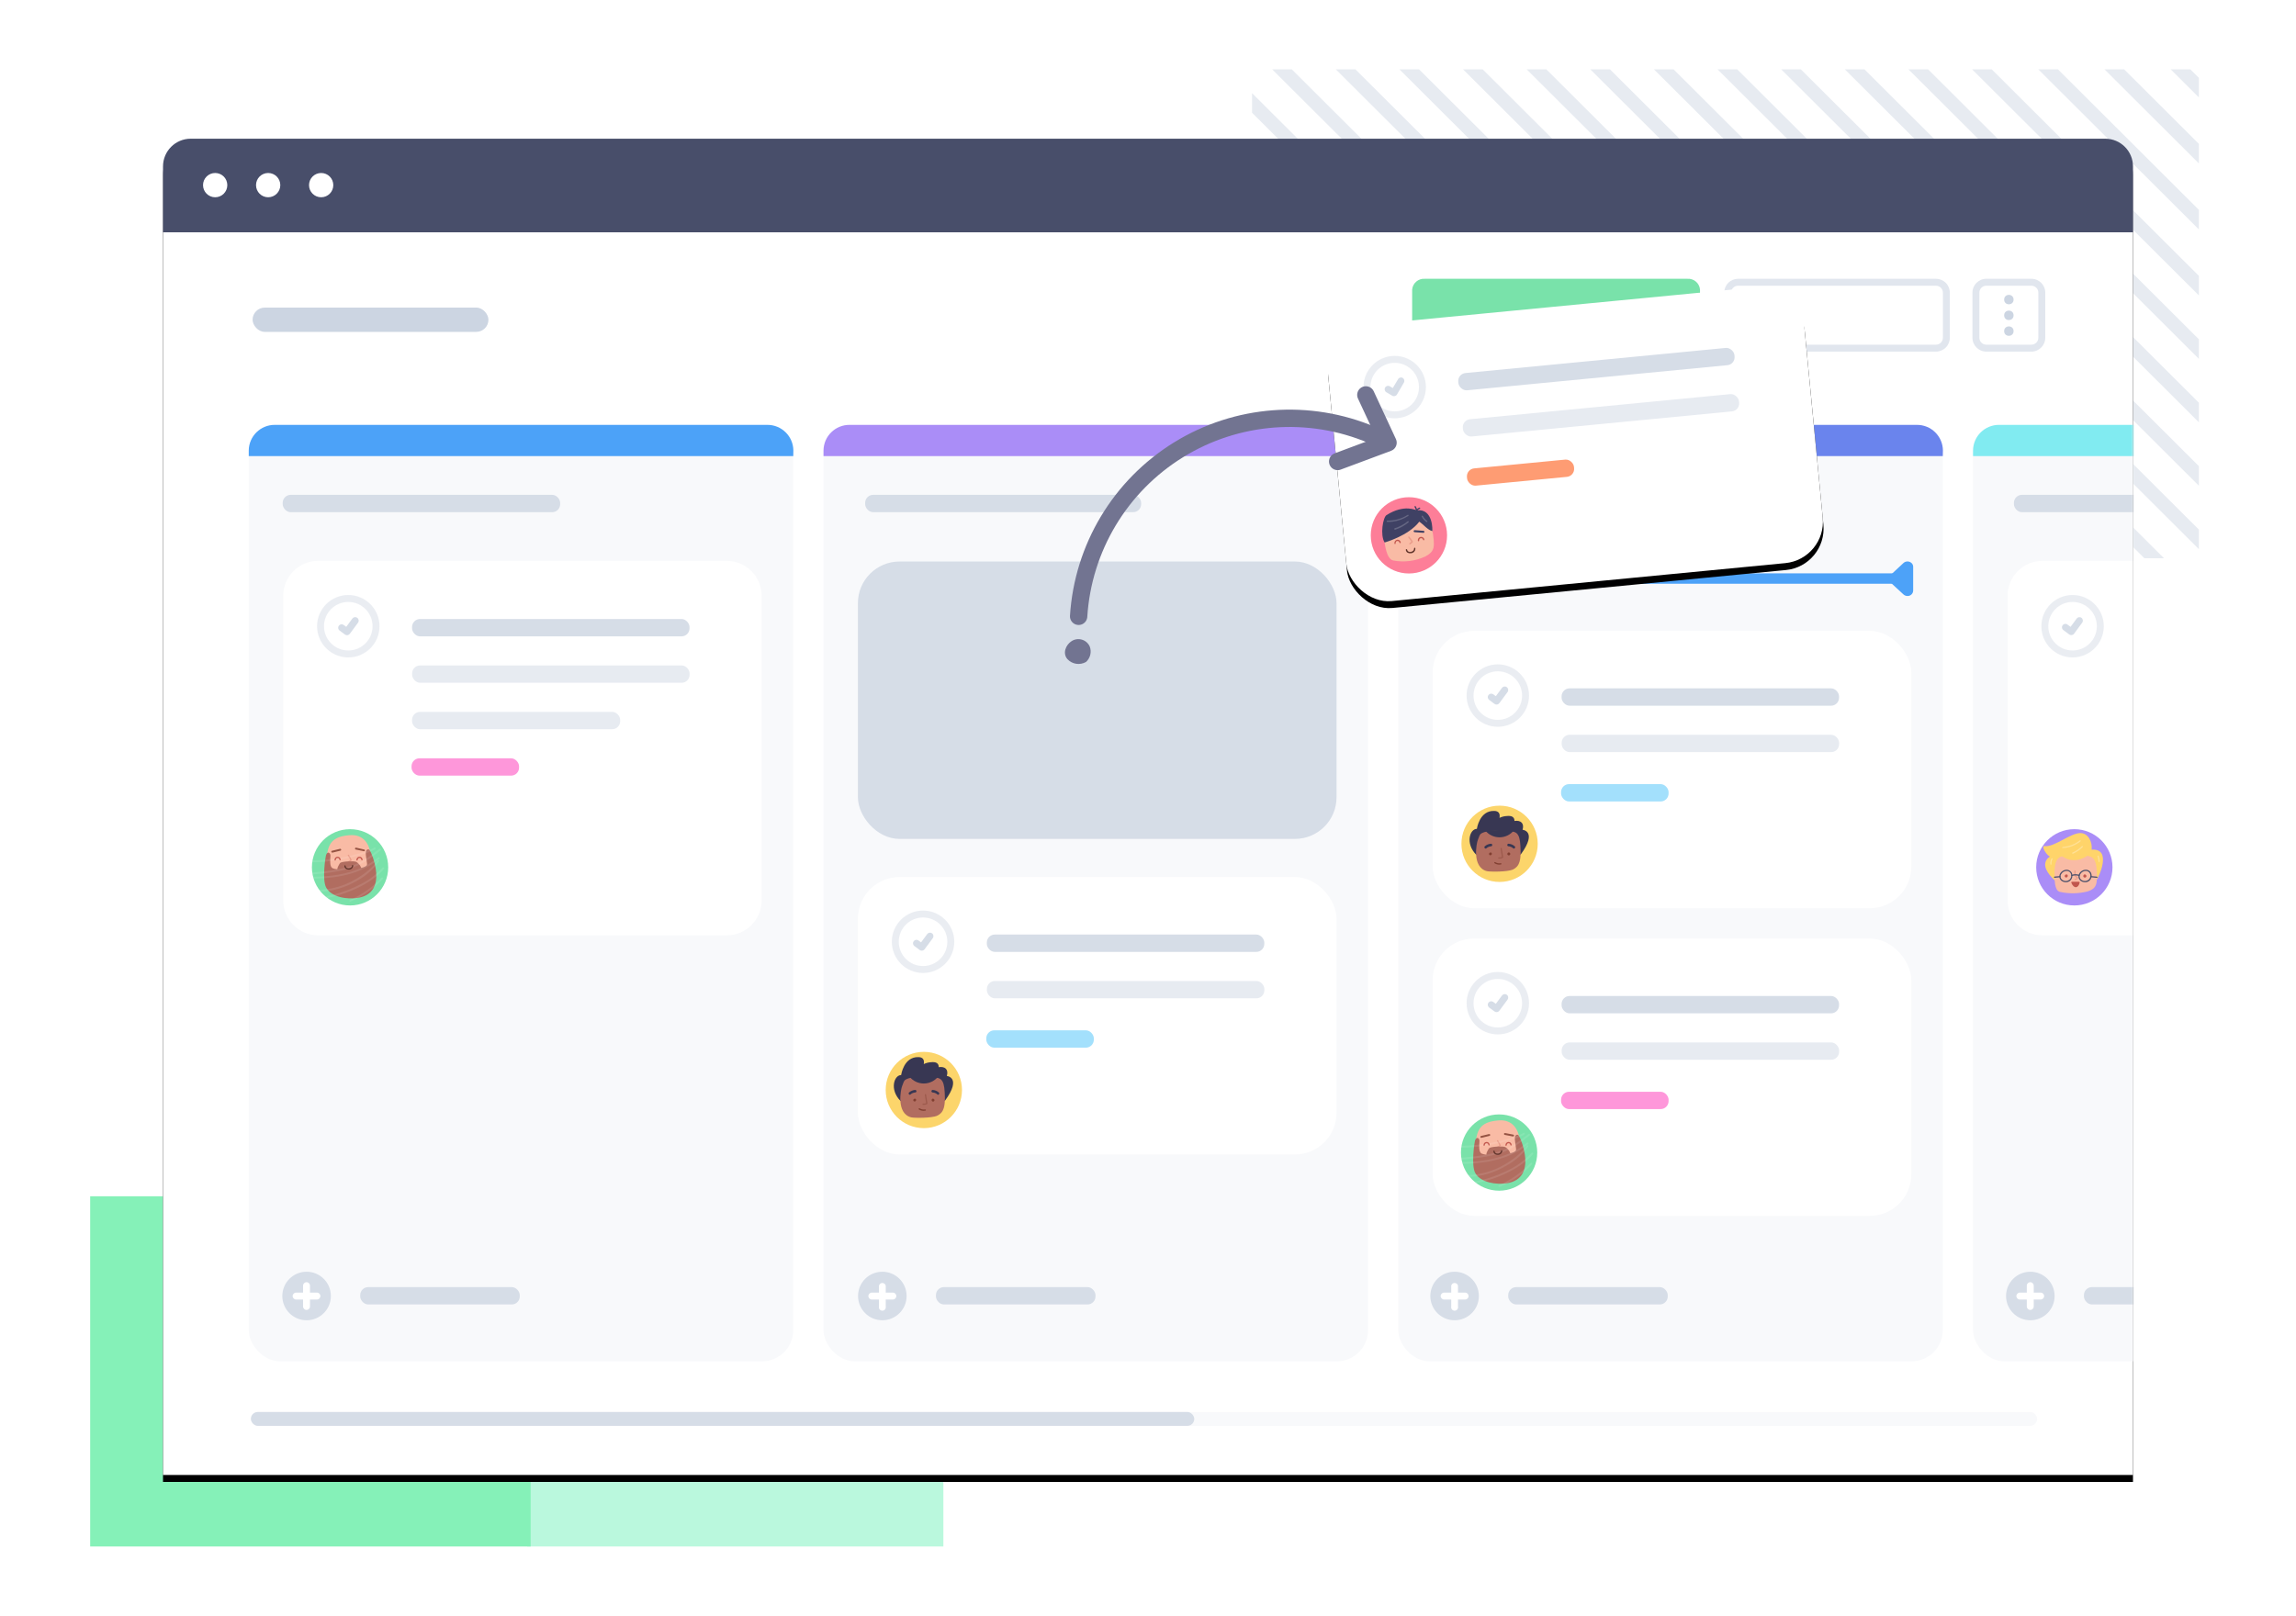 <?xml version="1.0" encoding="UTF-8"?>
<svg width="662px" height="466px" viewBox="0 0 662 466" version="1.1" xmlns="http://www.w3.org/2000/svg" xmlns:xlink="http://www.w3.org/1999/xlink">
    <!-- Generator: Sketch 52.6 (67491) - http://www.bohemiancoding.com/sketch -->
    <title>tpo-03-boards</title>
    <desc>Created with Sketch.</desc>
    <defs>
        <path d="M568,385.38 L0,385.38 L0,8.37 C-5.41083001e-16,3.952 3.582,0.37 8,0.37 L560,0.37 C564.418,0.37 568,3.952 568,8.37 L568,385.38 Z" id="path-1"></path>
        <filter x="-2.3%" y="-2.9%" width="104.6%" height="106.8%" filterUnits="objectBoundingBox" id="filter-2">
            <feOffset dx="0" dy="2" in="SourceAlpha" result="shadowOffsetOuter1"></feOffset>
            <feGaussianBlur stdDeviation="4" in="shadowOffsetOuter1" result="shadowBlurOuter1"></feGaussianBlur>
            <feColorMatrix values="0 0 0 0 0.114   0 0 0 0 0.11   0 0 0 0 0.224  0 0 0 0.1 0" type="matrix" in="shadowBlurOuter1"></feColorMatrix>
        </filter>
        <path d="M50,385.38 L1.13686838e-12,385.38 L1.13703838e-12,8.37 C1.13703838e-12,3.952 3.582,0.37 8,0.37 L42,0.37 C46.418,0.37 50,3.952 50,8.37 L50,385.38 Z" id="path-3"></path>
        <rect id="path-5" x="4.174" y="7.057" width="138" height="80" rx="12"></rect>
        <filter x="-9.4%" y="-13.8%" width="118.8%" height="132.5%" filterUnits="objectBoundingBox" id="filter-6">
            <feOffset dx="0" dy="2" in="SourceAlpha" result="shadowOffsetOuter1"></feOffset>
            <feGaussianBlur stdDeviation="4" in="shadowOffsetOuter1" result="shadowBlurOuter1"></feGaussianBlur>
            <feColorMatrix values="0 0 0 0 0.114   0 0 0 0 0.11   0 0 0 0 0.224  0 0 0 0.1 0" type="matrix" in="shadowBlurOuter1"></feColorMatrix>
        </filter>
    </defs>
    <g id="Page-1" stroke="none" stroke-width="1" fill="none" fill-rule="evenodd">
        <g id="GUIs-adaptaion" transform="translate(-714, -8101)">
            <g id="section-copy-8" transform="translate(0, 7860)">
                <g id="GUI" transform="translate(714, 241)">
                    <g id="GUI-details" transform="translate(26, 20)" fill-rule="nonzero">
                        <polygon id="Rectangle" fill="#BAF8DD" points="126 325 246 325 246 426 126 426"></polygon>
                        <polygon id="Rectangle" fill="#85F1B8" points="1.10586921e-15 325 127 325 127 426 0 426"></polygon>
                        <path d="M336.617,141 L335,139.387 L335,133.738 L342.282,141 L336.617,141 Z M354.617,141 L335,121.439 L335,115.79 L360.282,141 L354.617,141 Z M372.617,141 L335,103.49 L335,97.841 L378.282,141 L372.617,141 Z M390.617,141 L335,85.542 L335,79.893 L396.282,141 L390.617,141 Z M408.818,141 L335,67.393 L335,61.744 L414.483,141 L408.818,141 Z M427.164,141 L335,49.099 L335,43.451 L432.829,141 L427.164,141 Z M445.511,141 L335,30.805 L335,25.157 L451.176,141 L445.511,141 Z M463.857,141 L335,12.512 L335,6.863 L469.522,141 L463.857,141 Z M482.204,141 L340.799,2.84217094e-14 L346.464,2.84217094e-14 L487.868,141 L482.204,141 Z M500.55,141 L359.145,8.52651283e-14 L364.81,2.84217094e-14 L506.215,141 L500.55,141 Z M518.896,141 L377.492,2.84217094e-14 L383.157,2.84217094e-14 L524.561,141 L518.896,141 Z M537.243,141 L395.838,2.84217094e-14 L401.503,2.84217094e-14 L542.908,141 L537.243,141 Z M555.589,141 L414.184,2.84217094e-14 L419.849,2.84217094e-14 L561.254,141 L555.589,141 Z M573.935,141 L432.531,2.84217094e-14 L438.196,2.84217094e-14 L579.6,141 L573.935,141 Z M592.282,141 L450.877,2.84217094e-14 L456.542,2.84217094e-14 L597.947,141 L592.282,141 Z M608,138.379 L469.223,2.84217094e-14 L474.888,2.84217094e-14 L608,132.731 L608,138.379 Z M608,120.086 L487.57,0 L493.235,2.84217094e-14 L608,114.437 L608,120.086 Z M608,101.792 L505.916,4.26325641e-14 L511.581,2.84217094e-14 L608,96.143 L608,101.792 Z M608,83.498 L524.263,0 L529.928,2.84217094e-14 L608,77.849 L608,83.498 Z M608,65.204 L542.609,2.84217094e-14 L548.274,2.84217094e-14 L608,59.555 L608,65.204 Z M608,46.17 L561.697,3.55271368e-14 L567.362,2.84217094e-14 L608,40.521 L608,46.17 Z M608,27.136 L580.786,5.32907052e-14 L586.451,2.84217094e-14 L608,21.488 L608,27.136 Z M608,8.103 L599.874,4.08562073e-14 L605.539,2.84217094e-14 L608,2.454 L608,8.103 Z" id="Combined-Shape" fill="#E7EBF1"></path>
                    </g>
                    <g id="top-03-boards" transform="translate(47, 40)">
                        <g id="Guide" transform="translate(102, 407)" fill="#FFFFFF">
                            <g id="Layer_1-2">
                                <path d="M1.83,3.92 C2.658,3.92 3.33,3.248 3.33,2.42 C3.33,1.592 2.658,0.92 1.83,0.92 C1.002,0.92 0.33,1.592 0.33,2.42 C0.33,3.248 1.002,3.92 1.83,3.92 Z" id="Path"></path>
                            </g>
                        </g>
                        <g id="Board-view">
                            <g id="background-2">
                                <g id="Path">
                                    <use fill="black" fill-opacity="1" filter="url(#filter-2)" xlink:href="#path-1"></use>
                                    <use fill="#FFFFFF" fill-rule="evenodd" xlink:href="#path-1"></use>
                                </g>
                            </g>
                            <g id="scroll" transform="translate(25, 367)">
                                <rect id="Rectangle" fill="#F8F9FB" x="0.36" y="0.21" width="515" height="4" rx="2"></rect>
                                <rect id="Rectangle" fill="#D6DDE7" x="0.34" y="0.21" width="272" height="4" rx="2"></rect>
                            </g>
                            <path d="M8,0 L560,0 C564.418,2.705415e-16 568,3.582 568,8 L568,27 L0,27 L0,8 C-5.41083001e-16,3.582 3.582,8.11624501e-16 8,0 Z" id="Path" fill="#484E6A"></path>
                            <circle id="Oval" fill="#FFFFFF" cx="15.04" cy="13.39" r="3.5"></circle>
                            <circle id="Oval" fill="#FFFFFF" cx="30.32" cy="13.39" r="3.5"></circle>
                            <circle id="Oval" fill="#FFFFFF" cx="45.6" cy="13.39" r="3.5"></circle>
                            <rect id="Rectangle" fill="#F8F9FB" x="24.72" y="82.6" width="157" height="270" rx="9"></rect>
                            <path d="M181.72,91.53 L24.72,91.53 L24.72,89.9 C24.775,85.798 28.128,82.508 32.23,82.53 L174.23,82.53 C178.336,82.502 181.695,85.794 181.75,89.9 L181.72,91.53 Z" id="Path" fill="#4CA2F8"></path>
                            <rect id="Rectangle" fill="#D6DDE7" x="56.86" y="331.2" width="46" height="5" rx="2.3"></rect>
                            <rect id="Rectangle" fill="#D6DDE7" x="34.51" y="102.71" width="80" height="5" rx="2.3"></rect>
                            <g id="card1" transform="translate(34, 121)">
                                <path d="M128.6,108.75 L10.67,108.75 C5.144,108.712 0.681,104.226 0.67,98.7 L0.67,10.8 C0.681,5.274 5.144,0.788 10.67,0.75 L128.6,0.75 C134.126,0.788 138.589,5.274 138.6,10.8 L138.6,98.7 C138.589,104.226 134.126,108.712 128.6,108.75 Z" id="Path" fill="#FFFFFF"></path>
                                <rect id="Rectangle" fill="#D6DDE7" x="37.81" y="17.52" width="80" height="5" rx="2.3"></rect>
                                <rect id="Rectangle" fill="#E7EBF1" x="37.83" y="30.91" width="80" height="5" rx="2.3"></rect>
                                <rect id="Rectangle" fill="#E7EBF1" x="37.81" y="44.3" width="60" height="5" rx="2.3"></rect>
                                <rect id="Rectangle" fill="#FE97DA" x="37.66" y="57.69" width="31" height="5" rx="2.3"></rect>
                                <path d="M22,17.17 C21.787,17.012 21.519,16.945 21.256,16.985 C20.994,17.024 20.758,17.166 20.6,17.38 L18.83,19.78 L18.04,19.2 C17.595,18.915 17.006,19.025 16.694,19.451 C16.381,19.877 16.454,20.472 16.86,20.81 L18.46,22 C18.673,22.158 18.941,22.225 19.204,22.185 C19.466,22.146 19.702,22.004 19.86,21.79 L22.23,18.58 C22.552,18.137 22.459,17.518 22.02,17.19" id="Path" fill="#D6DDE7"></path>
                                <circle id="Oval" stroke="#D6DDE7" stroke-width="2" opacity="0.5" cx="19.42" cy="19.6" r="8"></circle>
                                <circle id="Oval" fill="#79E2AA" cx="19.93" cy="89.13" r="11"></circle>
                                <g id="head" transform="translate(5, 79)">
                                    <path d="M14.8,0.86 C10.07,1.24 8.41,3.01 8.18,7.86 C7.95,12.47 9.73,12.96 14.72,12.78 C18.56,12.65 21.04,12.29 20.99,8.12 C20.94,3.29 18.74,0.54 14.8,0.86 Z" id="Path" fill="#F9BBA5"></path>
                                    <path d="M14.58,8.71 C14.487,8.724 14.398,8.664 14.377,8.572 C14.356,8.48 14.41,8.388 14.5,8.36 C14.679,8.258 14.847,8.138 15,8 C14.808,7.59 14.584,7.195 14.33,6.82 C14.273,6.768 14.252,6.687 14.278,6.614 C14.305,6.542 14.372,6.492 14.449,6.489 C14.527,6.486 14.598,6.53 14.63,6.6 C14.921,7.038 15.175,7.5 15.39,7.98 C15.419,8.054 15.399,8.137 15.34,8.19 C15.123,8.385 14.881,8.55 14.62,8.68 L14.58,8.71 Z" id="Path" fill="#D26E63" opacity="0.4"></path>
                                    <path d="M8.06,16 C9.6,18.77 14.06,19.45 17.22,18.94 C26.22,17.48 21.1,5.8 20.6,5.19 C20.3,4.82 19.69,4.84 19.5,5.66 C19.31,6.48 19.93,9.07 19.82,9.38 C19.54,10.21 17.19,10.5 16.32,10.6 C13.54,10.91 10.32,10.85 9.7,10.26 C9.08,9.67 9.19,8.2 9.28,6.75 C9.28,6.03 8.42,5.28 7.99,6.66 C7.82,7.21 6.83,13.82 8.06,16 Z" id="Path" fill="#B16D60"></path>
                                    <path d="M12.07,8.87 C12.56,8.41 16.07,8.24 16.7,8.56 C17.61,9.086 18.207,10.023 18.3,11.07 C18.24,11.27 12.3,12.07 11.36,11.07 C10.92,10.61 11.94,9 12.07,8.87 Z" id="Path" fill="#B16D60"></path>
                                    <g id="Group" transform="translate(0, 4)" fill="#FFFFFF" opacity="0.1">
                                        <path d="M6.52,15.28 C6.387,15.277 6.274,15.181 6.25,15.05 C6.239,14.978 6.257,14.905 6.3,14.847 C6.343,14.788 6.408,14.75 6.48,14.74 C10.413,14.142 14.225,12.916 17.77,11.11 C20.239,9.922 22.454,8.264 24.29,6.23 C24.401,6.13 24.569,6.13 24.68,6.23 C24.779,6.337 24.779,6.503 24.68,6.61 C22.05,9.87 15.25,13.98 6.52,15.32 L6.52,15.28 Z" id="Path"></path>
                                        <path d="M5.62,13.2 L5.53,13.2 C5.379,13.195 5.26,13.071 5.26,12.92 C5.26,12.848 5.288,12.78 5.339,12.729 C5.39,12.678 5.458,12.65 5.53,12.65 L5.62,12.65 C9.516,12.572 13.325,11.479 16.67,9.48 C18.92,8.18 21.67,6.03 22.82,4.15 C22.855,4.087 22.915,4.041 22.985,4.024 C23.056,4.007 23.13,4.02 23.19,4.06 C23.317,4.138 23.357,4.303 23.28,4.43 C21.621,6.747 19.452,8.653 16.94,10 C13.508,12.03 9.607,13.133 5.62,13.2 Z" id="Path"></path>
                                        <path d="M3.74,9.39 L2.07,9.39 C1.938,9.365 1.843,9.249 1.843,9.115 C1.843,8.981 1.938,8.865 2.07,8.84 C11.44,9.08 18.07,7.32 22.98,3.31 C23.085,3.206 23.255,3.206 23.36,3.31 C23.465,3.419 23.465,3.591 23.36,3.7 C18.63,7.57 12.38,9.39 3.74,9.39 Z" id="Path"></path>
                                        <path d="M0.47,8.43 C0.325,8.43 0.205,8.315 0.2,8.17 C0.195,8.099 0.218,8.03 0.265,7.977 C0.312,7.924 0.379,7.893 0.45,7.89 C15.35,6.98 17.58,5.27 22.95,1.14 L23.41,0.78 C23.467,0.736 23.539,0.716 23.61,0.726 C23.682,0.735 23.746,0.773 23.79,0.83 C23.843,0.879 23.873,0.948 23.873,1.02 C23.873,1.092 23.843,1.161 23.79,1.21 L23.33,1.57 C17.86,5.77 15.6,7.51 0.54,8.43 L0.47,8.43 Z" id="Path"></path>
                                        <path d="M3.56,4.69 C2.89,4.69 2.21,4.69 1.56,4.64 C1.411,4.64 1.29,4.519 1.29,4.37 C1.29,4.221 1.411,4.1 1.56,4.1 C10.4,4.54 20.01,1.78 21.87,0.45 C21.949,0.393 22.052,0.382 22.141,0.421 C22.229,0.461 22.29,0.545 22.301,0.641 C22.311,0.738 22.269,0.833 22.19,0.89 C20.5,2.09 12.22,4.69 3.56,4.69 Z" id="Path"></path>
                                        <path d="M15,16.06 C14.892,16.061 14.795,15.993 14.76,15.89 C14.73,15.825 14.728,15.751 14.755,15.685 C14.781,15.619 14.834,15.566 14.9,15.54 C18.332,14.034 21.426,11.854 24,9.13 C24.107,9.031 24.273,9.031 24.38,9.13 C24.433,9.181 24.463,9.251 24.463,9.325 C24.463,9.399 24.433,9.469 24.38,9.52 C21.757,12.281 18.604,14.485 15.11,16 C15.081,16.031 15.042,16.052 15,16.06 Z" id="Path"></path>
                                    </g>
                                    <path d="M20.6,5.23 C20.3,4.86 19.69,4.88 19.5,5.7 C19.31,6.52 19.93,9.11 19.82,9.42 C19.71,9.73 18.95,10.15 18.17,10.33 C17.898,9.588 17.379,8.963 16.7,8.56 C16.07,8.24 12.56,8.41 12.07,8.87 C11.649,9.418 11.368,10.059 11.25,10.74 C10.704,10.732 10.169,10.58 9.7,10.3 C9.05,9.7 9.19,8.24 9.28,6.79 C9.28,6.07 8.42,5.32 7.99,6.7 C7.82,7.21 6.83,13.82 8.06,16.04 C9.6,18.81 14.06,19.49 17.22,18.98 C26.2,17.52 21.1,5.84 20.6,5.23 Z" id="Path"></path>
                                    <path d="M14.5,10.79 C14.207,10.796 13.92,10.708 13.68,10.54 C13.426,10.345 13.281,10.04 13.29,9.72 C13.29,9.621 13.371,9.54 13.47,9.54 C13.569,9.54 13.65,9.621 13.65,9.72 C13.639,9.927 13.733,10.126 13.9,10.25 C14.076,10.373 14.286,10.436 14.5,10.43 C15,10.43 15.5,10.16 15.5,9.63 C15.5,9.531 15.581,9.45 15.68,9.45 C15.779,9.45 15.86,9.531 15.86,9.63 C15.837,9.966 15.68,10.278 15.424,10.496 C15.168,10.714 14.835,10.82 14.5,10.79 Z" id="Path" fill="#60342B"></path>
                                    <path d="M10.61,8.19 C10.563,8.188 10.519,8.166 10.489,8.13 C10.458,8.094 10.444,8.047 10.45,8 C10.445,7.76 10.536,7.527 10.703,7.354 C10.87,7.181 11.1,7.083 11.34,7.08 C11.813,7.079 12.203,7.448 12.23,7.92 C12.231,8.018 12.157,8.1 12.06,8.11 C12.013,8.116 11.966,8.102 11.93,8.071 C11.894,8.041 11.872,7.997 11.87,7.95 C11.859,7.665 11.625,7.44 11.34,7.44 C11.1,7.44 10.84,7.6 10.81,8.03 C10.805,8.078 10.781,8.122 10.743,8.152 C10.706,8.182 10.658,8.196 10.61,8.19 Z" id="Path" fill="#C1564D"></path>
                                    <path d="M16.93,8.19 C16.833,8.18 16.759,8.098 16.76,8 C16.757,7.759 16.851,7.526 17.019,7.354 C17.188,7.181 17.419,7.083 17.66,7.08 C18.133,7.079 18.523,7.448 18.55,7.92 C18.551,8.018 18.477,8.1 18.38,8.11 C18.332,8.116 18.284,8.102 18.247,8.072 C18.209,8.042 18.185,7.998 18.18,7.95 C18.175,7.667 17.943,7.44 17.66,7.44 C17.42,7.44 17.16,7.6 17.12,8.03 C17.118,8.077 17.096,8.121 17.06,8.151 C17.024,8.182 16.977,8.196 16.93,8.19 Z" id="Path" fill="#C1564D"></path>
                                    <path d="M9.8,5.89 C9.674,5.894 9.563,5.811 9.53,5.69 C9.498,5.544 9.586,5.399 9.73,5.36 L12.03,4.8 C12.176,4.768 12.321,4.856 12.36,5 C12.378,5.07 12.367,5.145 12.329,5.207 C12.292,5.269 12.231,5.313 12.16,5.33 L9.86,5.89 L9.8,5.89 Z" id="Path" fill="#955343"></path>
                                    <path d="M19,5.49 L18.94,5.49 L16.57,5 C16.427,4.965 16.335,4.825 16.36,4.68 C16.372,4.608 16.413,4.544 16.473,4.502 C16.534,4.461 16.608,4.445 16.68,4.46 L19,5 C19.07,5.012 19.131,5.052 19.171,5.11 C19.21,5.169 19.225,5.241 19.21,5.31 C19.178,5.404 19.098,5.473 19,5.49 Z" id="Path" fill="#955343"></path>
                                </g>
                            </g>
                            <g id="add-icon" transform="translate(34, 326)">
                                <circle id="Oval" fill="#D6DDE7" cx="7.4" cy="7.76" r="7"></circle>
                                <path d="M8.38,6.78 L10.38,6.78 C10.932,6.78 11.38,7.228 11.38,7.78 C11.38,8.332 10.932,8.78 10.38,8.78 L8.38,8.78 L8.38,10.78 C8.38,11.332 7.932,11.78 7.38,11.78 C6.828,11.78 6.38,11.332 6.38,10.78 L6.38,8.78 L4.38,8.78 C3.828,8.78 3.38,8.332 3.38,7.78 C3.38,7.228 3.828,6.78 4.38,6.78 L6.38,6.78 L6.38,4.78 C6.38,4.228 6.828,3.78 7.38,3.78 C7.932,3.78 8.38,4.228 8.38,4.78 L8.38,6.78 Z" id="Path" fill="#FFFFFF"></path>
                            </g>
                            <rect id="Rectangle" fill="#F8F9FB" x="190.44" y="82.6" width="157" height="270" rx="9"></rect>
                            <path d="M347.44,91.53 L190.44,91.53 L190.44,89.9 C190.495,85.778 193.878,82.48 198,82.53 L340,82.53 C344.106,82.502 347.465,85.794 347.52,89.9 L347.44,91.53 Z" id="Path" fill="#AA8DF7"></path>
                            <rect id="Rectangle" fill="#D6DDE7" x="202.45" y="102.71" width="79.57" height="5" rx="2.3"></rect>
                            <g id="card_2" transform="translate(200, 212)">
                                <rect id="Rectangle" fill="#FFFFFF" x="0.36" y="0.94" width="138" height="80" rx="12"></rect>
                                <rect id="Rectangle" fill="#D6DDE7" x="37.53" y="17.52" width="80" height="5" rx="2.3"></rect>
                                <rect id="Rectangle" fill="#E7EBF1" x="37.55" y="30.91" width="80" height="5" rx="2.3"></rect>
                                <rect id="Rectangle" fill="#A3E0FC" x="37.38" y="45.14" width="31" height="5" rx="2.3"></rect>
                                <path d="M21.74,17.17 C21.527,17.012 21.259,16.945 20.996,16.985 C20.734,17.024 20.498,17.166 20.34,17.38 L18.57,19.78 L17.78,19.2 C17.335,18.915 16.746,19.025 16.434,19.451 C16.121,19.877 16.194,20.472 16.6,20.81 L18.18,21.98 C18.393,22.138 18.661,22.205 18.924,22.165 C19.186,22.126 19.422,21.984 19.58,21.77 L21.95,18.56 C22.272,18.117 22.179,17.498 21.74,17.17" id="Path" fill="#D6DDE7"></path>
                                <circle id="Oval" stroke="#D6DDE7" stroke-width="2" opacity="0.5" cx="19.14" cy="19.6" r="8"></circle>
                                <circle id="Oval" fill="#FCD56B" cx="19.37" cy="62.35" r="11"></circle>
                                <g id="character" transform="translate(10, 52)">
                                    <path d="M15.46,13.45 C20.52,6.53 15.81,6.3 16,6.3 C16.55,4.44 15.49,3.48 13.67,3.76 C13.67,2.68 12.96,2.17 11.41,2.34 C10.695,2.378 9.995,2.558 9.35,2.87 C9.6,1.5 8.96,0.87 7.82,0.87 C3.55,0.72 2.82,6.04 2.82,6.04 C0.82,6.04 -0.61,10.19 2.62,13.49 L15.46,13.45 Z" id="Path" fill="#383753"></path>
                                    <path d="M12,6.74 C9.73,6.74 6.23,6.18 4.13,7.35 C3.51,7.69 3.45,8.5 3.13,9.15 C2.69,10.15 1.33,17.15 5.73,18.24 C6.54,18.44 11.65,18.5 13.24,17.75 C13.708,17.529 14.123,17.212 14.46,16.82 C15.63,15.45 15.46,12.76 15.38,10.97 C15.18,7.15 14.11,6.74 11.96,6.74 L12,6.74 Z" id="Path" fill="#B16D60"></path>
                                    <path d="M5.2,6.47 C6.203,7.739 7.732,8.48 9.35,8.48 C10.968,8.48 12.497,7.739 13.5,6.47 L5.2,6.47 Z" id="Path" fill="#383753"></path>
                                    <path d="M6.72,12.86 C6.598,12.869 6.485,12.93 6.411,13.028 C6.336,13.125 6.307,13.25 6.33,13.37 C6.388,13.582 6.607,13.707 6.82,13.65 C6.962,13.61 7.076,13.503 7.123,13.363 C7.171,13.223 7.148,13.069 7.06,12.95 C6.966,12.87 6.841,12.837 6.72,12.86 Z" id="Path" fill="#813F31"></path>
                                    <path d="M11.91,12.85 C11.788,12.893 11.69,12.987 11.642,13.108 C11.594,13.229 11.601,13.364 11.66,13.48 C11.716,13.578 11.809,13.648 11.919,13.677 C12.028,13.705 12.143,13.688 12.24,13.63 C12.362,13.558 12.438,13.427 12.438,13.285 C12.438,13.143 12.362,13.012 12.24,12.94 C12.139,12.844 11.994,12.81 11.86,12.85 L11.91,12.85 Z" id="Path" fill="#813F31"></path>
                                    <path d="M9.42,14.63 L9.14,14.63 C9.041,14.63 8.96,14.549 8.96,14.45 C8.96,14.351 9.041,14.27 9.14,14.27 C9.442,14.315 9.751,14.274 10.03,14.15 L9.65,11.74 C9.639,11.676 9.664,11.611 9.714,11.569 C9.764,11.528 9.833,11.516 9.894,11.539 C9.955,11.562 9.999,11.616 10.01,11.68 L10.42,14.22 C10.431,14.291 10.4,14.361 10.34,14.4 C10.06,14.559 9.742,14.638 9.42,14.63 Z" id="Path" fill="#813F31" opacity="0.4"></path>
                                    <path d="M9.3,16.36 C8.807,16.361 8.324,16.219 7.91,15.95 C7.846,15.875 7.846,15.765 7.91,15.69 C7.969,15.606 8.084,15.584 8.17,15.64 C8.637,15.944 9.203,16.055 9.75,15.95 C9.852,15.932 9.95,15.998 9.97,16.1 C9.979,16.148 9.968,16.197 9.939,16.237 C9.911,16.276 9.868,16.303 9.82,16.31 C9.649,16.345 9.475,16.362 9.3,16.36 Z" id="Path" fill="#813F31"></path>
                                    <path d="M5.37,11.73 C5.262,11.73 5.16,11.682 5.09,11.6 C4.953,11.454 4.953,11.226 5.09,11.08 C5.584,10.641 6.21,10.377 6.87,10.33 C7.074,10.33 7.24,10.496 7.24,10.7 C7.24,10.904 7.074,11.07 6.87,11.07 C6.374,11.103 5.902,11.3 5.53,11.63 C5.487,11.678 5.432,11.712 5.37,11.73 Z" id="Path" fill="#383753"></path>
                                    <path d="M13.52,11.73 C13.427,11.731 13.337,11.695 13.27,11.63 C12.898,11.3 12.426,11.103 11.93,11.07 C11.726,11.07 11.56,10.904 11.56,10.7 C11.56,10.496 11.726,10.33 11.93,10.33 C12.59,10.377 13.216,10.641 13.71,11.08 C13.852,11.224 13.852,11.456 13.71,11.6 C13.664,11.664 13.597,11.71 13.52,11.73 Z" id="Path" fill="#383753"></path>
                                </g>
                            </g>
                            <g id="card_2-2" transform="translate(200, 121)" fill="#D6DDE7">
                                <rect id="Rectangle" x="0.36" y="0.94" width="138" height="80" rx="12"></rect>
                            </g>
                            <rect id="Rectangle" fill="#F8F9FB" x="356.16" y="82.6" width="157" height="270" rx="9"></rect>
                            <path d="M513.16,91.53 L356.16,91.53 L356.16,89.9 C356.215,85.794 359.574,82.502 363.68,82.53 L505.68,82.53 C509.786,82.502 513.145,85.794 513.2,89.9 L513.16,91.53 Z" id="Path" fill="#6A84ED"></path>
                            <rect id="Rectangle" fill="#D6DDE7" x="367.95" y="102.71" width="80" height="5" rx="2.3"></rect>
                            <g id="cut_column" transform="translate(518, 0)">
                                <mask id="mask-4" fill="white">
                                    <use xlink:href="#path-3"></use>
                                </mask>
                                <g id="Path"></g>
                                <g id="Group-3" mask="url(#mask-4)">
                                    <g transform="translate(3, 82)">
                                        <rect id="Rectangle" fill="#F8F9FB" x="0.88" y="0.6" width="157" height="270" rx="9"></rect>
                                        <path d="M157.88,9.53 L0.88,9.53 L0.88,7.9 C0.935,3.794 4.294,0.502 8.4,0.53 L150.4,0.53 C154.506,0.502 157.865,3.794 157.92,7.9 L157.88,9.53 Z" id="Path" fill="#81EBF1"></path>
                                        <rect id="Rectangle" fill="#D6DDE7" x="12.67" y="20.71" width="80" height="5" rx="2.3"></rect>
                                        <g id="card1-2" stroke-width="1" fill="none" transform="translate(10, 39)">
                                            <path d="M128.76,108.75 L10.84,108.75 C5.314,108.712 0.851,104.226 0.84,98.7 L0.84,10.8 C0.851,5.274 5.314,0.788 10.84,0.75 L128.76,0.75 C134.286,0.788 138.749,5.274 138.76,10.8 L138.76,98.7 C138.749,104.226 134.286,108.712 128.76,108.75 Z" id="Path" fill="#FFFFFF"></path>
                                            <rect id="Rectangle" fill="#D6DDE7" x="37.97" y="17.52" width="80" height="5" rx="2.3"></rect>
                                            <rect id="Rectangle" fill="#E7EBF1" x="37.99" y="30.91" width="80" height="5" rx="2.3"></rect>
                                            <rect id="Rectangle" fill="#E7EBF1" x="37.97" y="44.3" width="60" height="5" rx="2.3"></rect>
                                            <rect id="Rectangle" fill="#AA8DF7" x="37.82" y="57.69" width="31" height="5" rx="2.3"></rect>
                                            <path d="M22.16,17.18 C21.717,16.858 21.098,16.951 20.77,17.39 L19,19.78 L18.22,19.21 C17.942,18.935 17.529,18.847 17.163,18.986 C16.797,19.124 16.546,19.463 16.519,19.853 C16.493,20.244 16.696,20.613 17.04,20.8 L18.62,21.97 C19.063,22.292 19.682,22.199 20.01,21.76 L22.36,18.57 C22.682,18.127 22.589,17.508 22.15,17.18" id="Path" fill="#D6DDE7"></path>
                                            <circle id="Oval" stroke="#D6DDE7" stroke-width="2" opacity="0.5" cx="19.58" cy="19.6" r="8"></circle>
                                            <circle id="Oval" fill="#AA8DF7" cx="20.09" cy="89.13" r="11"></circle>
                                            <g id="character-2" transform="translate(11, 79)">
                                                <path d="M15.59,13.61 C15.88,13.44 20.22,4.61 14.08,5.04 C14.34,2.81 13.08,0.25 10.82,0.25 C8,0.25 3.32,4.31 0.63,4.02 C-0.31,3.78 0.3,5.21 0.93,6.02 C2.31,7.77 2.43,6.48 1.35,7.62 C0.972,8.026 0.74,8.547 0.69,9.1 C0.42,11.33 3.47,13.89 3.43,13.89 L15.59,13.61 Z" id="Path" fill="#FFD46A"></path>
                                                <path d="M4.88,17.2 C7.545,17.8 10.315,17.755 12.96,17.07 C15.43,16.25 15.78,15.07 15.56,11.14 C15.24,5.78 13.3,6.7 6.03,6.9 C3.68,6.97 3.35,9.56 3.39,11.9 C3.41,13.4 3.25,16.75 4.88,17.2 Z" id="Path" fill="#F9BBA5"></path>
                                                <path d="M5.28,6.69 C5.28,6.69 8.67,9.91 13.28,6.5 L5.28,6.69 Z" id="Path" fill="#FFD46A"></path>
                                                <path d="M6.74,12.19 C6.609,12.202 6.489,12.268 6.409,12.373 C6.329,12.477 6.297,12.611 6.32,12.74 C6.383,12.97 6.619,13.107 6.85,13.05 C7.004,13.006 7.126,12.889 7.178,12.738 C7.23,12.586 7.204,12.419 7.11,12.29 C7.009,12.201 6.872,12.163 6.74,12.19 Z" id="Path" fill="#C1564D"></path>
                                                <path d="M12,12.18 C11.866,12.228 11.759,12.331 11.706,12.462 C11.653,12.594 11.658,12.742 11.72,12.87 C11.854,13.089 12.139,13.16 12.36,13.03 C12.496,12.954 12.58,12.811 12.58,12.655 C12.58,12.499 12.496,12.356 12.36,12.28 C12.251,12.175 12.095,12.137 11.95,12.18 L12,12.18 Z" id="Path" fill="#C1564D"></path>
                                                <path d="M8.22,14.57 C8.88,16.31 10.22,16.28 10.62,14.57 C10.639,14.504 10.626,14.433 10.584,14.378 C10.543,14.323 10.479,14.291 10.41,14.29 L8.41,14.29 C8.343,14.293 8.282,14.327 8.244,14.382 C8.207,14.437 8.198,14.507 8.22,14.57 Z" id="Path" fill="#C1564D"></path>
                                                <path d="M9.26,13.79 C9.213,13.79 9.168,13.771 9.136,13.737 C9.104,13.703 9.087,13.657 9.09,13.61 C9.09,13.563 9.109,13.518 9.143,13.486 C9.177,13.454 9.223,13.437 9.27,13.44 C9.455,13.436 9.633,13.373 9.78,13.26 C9.785,13.237 9.785,13.213 9.78,13.19 C9.727,13.134 9.667,13.087 9.6,13.05 C9.228,12.866 9.02,12.459 9.09,12.05 L9.09,11.18 C9.087,11.133 9.104,11.087 9.136,11.053 C9.168,11.019 9.213,11 9.26,11 C9.359,11 9.44,11.081 9.44,11.18 L9.44,12.07 C9.44,12.07 9.44,12.07 9.44,12.07 C9.38,12.43 9.58,12.58 9.8,12.73 C10.02,12.88 10.14,12.96 10.13,13.17 C10.129,13.291 10.074,13.405 9.98,13.48 C9.781,13.661 9.528,13.77 9.26,13.79 Z" id="Path" fill="#D26E63" opacity="0.4"></path>
                                                <path d="M6.66,14.43 C6.225,14.428 5.8,14.296 5.44,14.05 C4.794,13.604 4.576,12.75 4.93,12.05 C5.304,11.291 6.084,10.819 6.93,10.84 C7.633,10.861 8.244,11.327 8.45,12 C8.656,12.691 8.459,13.439 7.94,13.94 C7.591,14.259 7.133,14.435 6.66,14.43 Z M5.25,12.18 C4.952,12.732 5.121,13.419 5.64,13.77 C6.273,14.222 7.133,14.181 7.72,13.67 C8.146,13.264 8.312,12.656 8.15,12.09 C7.989,11.553 7.5,11.181 6.94,11.17 C6.23,11.147 5.572,11.537 5.25,12.17 L5.25,12.18 Z" id="Shape" fill="#4A4F6A" fill-rule="nonzero"></path>
                                                <path d="M12.18,14.43 C11.745,14.428 11.32,14.296 10.96,14.05 C10.31,13.607 10.092,12.75 10.45,12.05 C10.822,11.29 11.604,10.817 12.45,10.84 C13.166,10.841 13.797,11.313 14,12 C14.218,12.691 14.02,13.446 13.49,13.94 C13.135,14.27 12.664,14.447 12.18,14.43 Z M10.77,12.18 C10.467,12.731 10.637,13.422 11.16,13.77 C11.793,14.222 12.653,14.181 13.24,13.67 C13.667,13.265 13.829,12.654 13.66,12.09 C13.503,11.555 13.018,11.182 12.46,11.17 C11.75,11.145 11.09,11.535 10.77,12.17 L10.77,12.18 Z" id="Shape" fill="#4A4F6A" fill-rule="nonzero"></path>
                                                <path d="M10.45,12.62 L10.4,12.62 C9.77,12.415 9.09,12.415 8.46,12.62 C8.372,12.656 8.271,12.616 8.23,12.53 C8.21,12.488 8.208,12.439 8.225,12.396 C8.243,12.352 8.277,12.318 8.32,12.3 C9.027,12.059 9.793,12.059 10.5,12.3 C10.59,12.333 10.641,12.427 10.62,12.52 C10.588,12.584 10.522,12.623 10.45,12.62 Z" id="Path" fill="#4A4F6A"></path>
                                                <path d="M3.38,13.15 C3.29,13.15 3.215,13.08 3.21,12.99 C3.204,12.894 3.275,12.81 3.37,12.8 L4.91,12.66 C4.955,12.654 5.001,12.667 5.036,12.695 C5.072,12.723 5.095,12.765 5.1,12.81 C5.106,12.855 5.093,12.901 5.065,12.936 C5.037,12.972 4.995,12.995 4.95,13 L3.4,13.15 L3.38,13.15 Z" id="Path" fill="#4A4F6A"></path>
                                                <path d="M15.61,13.17 L13.9,13 C13.806,13 13.73,12.924 13.73,12.83 C13.73,12.736 13.806,12.66 13.9,12.66 L15.61,12.82 C15.705,12.83 15.776,12.914 15.77,13.01 C15.761,13.094 15.694,13.161 15.61,13.17 Z" id="Path" fill="#4A4F6A"></path>
                                                <g id="Group" opacity="0.3" transform="translate(1, 2)" fill="#FFFFFF">
                                                    <path d="M4.75,2.6 C4.66,2.6 4.585,2.53 4.58,2.44 C4.574,2.344 4.645,2.26 4.74,2.25 C6.528,2.149 8.24,1.496 9.64,0.38 C9.71,0.313 9.82,0.313 9.89,0.38 C9.957,0.45 9.957,0.56 9.89,0.63 C8.433,1.792 6.651,2.474 4.79,2.58 L4.75,2.6 Z" id="Path"></path>
                                                    <path d="M7.63,4.21 C7.558,4.214 7.492,4.169 7.47,4.1 C7.45,4.058 7.448,4.009 7.465,3.966 C7.483,3.922 7.517,3.888 7.56,3.87 C8.576,3.442 9.497,2.816 10.27,2.03 C10.336,1.964 10.444,1.964 10.51,2.03 C10.577,2.1 10.577,2.21 10.51,2.28 C9.702,3.102 8.74,3.757 7.68,4.21 L7.63,4.21 Z" id="Path"></path>
                                                    <path d="M1.34,7.38 C1.251,7.381 1.175,7.318 1.16,7.23 C1.099,6.661 1.218,6.088 1.5,5.59 C1.551,5.509 1.657,5.483 1.74,5.53 C1.78,5.551 1.81,5.587 1.823,5.631 C1.836,5.674 1.831,5.72 1.81,5.76 C1.563,6.193 1.458,6.694 1.51,7.19 C1.516,7.283 1.451,7.365 1.36,7.38 L1.34,7.38 Z" id="Path"></path>
                                                    <path d="M15.22,6.64 C15.125,6.635 15.05,6.556 15.05,6.46 C15.058,5.95 14.963,5.443 14.77,4.97 C14.75,4.928 14.748,4.879 14.765,4.836 C14.783,4.792 14.817,4.758 14.86,4.74 C14.951,4.711 15.049,4.754 15.09,4.84 C15.303,5.357 15.409,5.911 15.4,6.47 C15.395,6.565 15.316,6.64 15.22,6.64 Z" id="Path"></path>
                                                </g>
                                            </g>
                                        </g>
                                        <rect id="Rectangle" fill="#D6DDE7" x="32.86" y="249.2" width="46" height="5" rx="2.3"></rect>
                                        <g id="add-icon-2" stroke-width="1" fill="none" transform="translate(10, 244)">
                                            <circle id="Oval" fill="#D6DDE7" cx="7.4" cy="7.76" r="7"></circle>
                                            <path d="M8.38,6.78 L10.38,6.78 C10.932,6.78 11.38,7.228 11.38,7.78 C11.38,8.332 10.932,8.78 10.38,8.78 L8.38,8.78 L8.38,10.78 C8.38,11.332 7.932,11.78 7.38,11.78 C6.828,11.78 6.38,11.332 6.38,10.78 L6.38,8.78 L4.38,8.78 C3.828,8.78 3.38,8.332 3.38,7.78 C3.38,7.228 3.828,6.78 4.38,6.78 L6.38,6.78 L6.38,4.78 C6.38,4.228 6.828,3.78 7.38,3.78 C7.932,3.78 8.38,4.228 8.38,4.78 L8.38,6.78 Z" id="Path" fill="#FFFFFF"></path>
                                        </g>
                                    </g>
                                </g>
                            </g>
                            <g id="card_2-3" transform="translate(366, 230)">
                                <rect id="Rectangle" fill="#FFFFFF" x="0.08" y="0.66" width="138" height="80" rx="12"></rect>
                                <rect id="Rectangle" fill="#D6DDE7" x="37.25" y="17.24" width="80" height="5" rx="2.3"></rect>
                                <rect id="Rectangle" fill="#E7EBF1" x="37.27" y="30.63" width="80" height="5" rx="2.3"></rect>
                                <rect id="Rectangle" fill="#FE97DA" x="37.1" y="44.86" width="31" height="5" rx="2.3"></rect>
                                <path d="M21.46,16.88 C21.245,16.723 20.977,16.658 20.714,16.699 C20.452,16.74 20.216,16.885 20.06,17.1 L18.29,19.5 L17.5,18.92 C17.055,18.635 16.466,18.745 16.154,19.171 C15.841,19.597 15.914,20.192 16.32,20.53 L17.9,21.7 C18.113,21.858 18.381,21.925 18.644,21.885 C18.906,21.846 19.142,21.704 19.3,21.49 L21.67,18.28 C21.828,18.067 21.895,17.799 21.855,17.536 C21.816,17.274 21.674,17.038 21.46,16.88" id="Path" fill="#D6DDE7"></path>
                                <circle id="Oval" stroke="#D6DDE7" stroke-width="2" opacity="0.5" cx="18.86" cy="19.32" r="8"></circle>
                                <circle id="Oval" fill="#79E2AA" cx="19.23" cy="62.39" r="11"></circle>
                                <g id="head-2" transform="translate(4, 53)">
                                    <path d="M15.1,0.12 C10.36,0.5 8.71,2.26 8.47,7.07 C8.25,11.68 10.03,12.18 15.02,12 C18.86,11.86 21.33,11.51 21.29,7.34 C21.24,2.55 19,-0.2 15.1,0.12 Z" id="Path" fill="#F9BBA5"></path>
                                    <path d="M14.87,8 C14.799,8 14.735,7.957 14.71,7.89 C14.69,7.846 14.688,7.796 14.705,7.751 C14.722,7.706 14.756,7.67 14.8,7.65 C14.99,7.558 15.167,7.444 15.33,7.31 C15.136,6.897 14.913,6.5 14.66,6.12 C14.614,6.069 14.601,5.996 14.627,5.932 C14.653,5.868 14.713,5.825 14.782,5.82 C14.85,5.816 14.916,5.85 14.95,5.91 C15.239,6.348 15.496,6.806 15.72,7.28 C15.749,7.354 15.729,7.437 15.67,7.49 C15.446,7.683 15.201,7.851 14.94,7.99 L14.87,8 Z" id="Path" fill="#D26E63" opacity="0.4"></path>
                                    <path d="M8.36,15.3 C9.9,18.06 14.41,18.74 17.52,18.24 C26.52,16.77 21.4,5.1 20.9,4.48 C20.6,4.11 19.98,4.13 19.79,4.96 C19.64,5.63 20.23,8.36 20.12,8.68 C19.83,9.51 17.49,9.79 16.61,9.89 C13.84,10.21 10.61,10.15 9.99,9.55 C9.37,8.95 9.48,7.5 9.57,6.05 C9.62,5.32 8.72,4.57 8.28,5.95 C8.12,6.47 7.13,13.08 8.36,15.3 Z" id="Path" fill="#B16D60"></path>
                                    <path d="M12.36,8.13 C12.85,7.66 16.36,7.49 17,7.81 C17.91,8.341 18.507,9.28 18.6,10.33 C18.54,10.52 12.6,11.27 11.66,10.33 C11.21,9.86 12.24,8.24 12.36,8.13 Z" id="Path" fill="#B16D60"></path>
                                    <g id="Group" transform="translate(0, 3)" fill="#FFFFFF" opacity="0.1">
                                        <path d="M6.82,15.53 C6.685,15.531 6.57,15.433 6.55,15.3 C6.532,15.152 6.633,15.016 6.78,14.99 C10.716,14.401 14.529,13.175 18.07,11.36 C20.537,10.172 22.751,8.518 24.59,6.49 C24.684,6.374 24.854,6.356 24.97,6.45 C25.086,6.544 25.104,6.714 25.01,6.83 C22.39,10.08 15.59,14.2 6.86,15.53 L6.82,15.53 Z" id="Path"></path>
                                        <path d="M5.91,13.45 L5.82,13.45 C5.671,13.45 5.55,13.329 5.55,13.18 C5.555,13.029 5.679,12.91 5.83,12.91 L5.91,12.91 C9.821,12.84 13.646,11.744 17,9.73 C19.24,8.43 22,6.28 23.14,4.41 C23.221,4.282 23.39,4.242 23.52,4.32 C23.647,4.398 23.687,4.563 23.61,4.69 C21.941,6.983 19.773,8.867 17.27,10.2 C13.833,12.258 9.916,13.379 5.91,13.45 Z" id="Path"></path>
                                        <path d="M4,9.64 C3.45,9.64 2.9,9.64 2.33,9.64 C2.257,9.64 2.188,9.61 2.139,9.557 C2.089,9.504 2.064,9.432 2.07,9.36 C2.07,9.289 2.099,9.222 2.15,9.173 C2.201,9.123 2.269,9.097 2.34,9.1 C11.71,9.34 18.34,7.58 23.25,3.56 C23.325,3.497 23.428,3.48 23.519,3.513 C23.611,3.547 23.678,3.627 23.694,3.723 C23.711,3.82 23.675,3.917 23.6,3.98 C18.93,7.82 12.67,9.64 4,9.64 Z" id="Path"></path>
                                        <path d="M0.77,8.68 C0.701,8.683 0.634,8.658 0.583,8.611 C0.533,8.564 0.503,8.499 0.5,8.43 C0.494,8.358 0.518,8.287 0.565,8.233 C0.612,8.179 0.678,8.145 0.75,8.14 C15.65,7.23 17.87,5.52 23.25,1.39 L23.71,1.04 C23.829,0.949 23.999,0.971 24.09,1.09 C24.181,1.209 24.159,1.379 24.04,1.47 L23.58,1.82 C18.11,6.03 15.85,7.77 0.78,8.68 L0.77,8.68 Z" id="Path"></path>
                                        <path d="M3.86,5 C3.19,5 2.51,5 1.86,4.95 C1.788,4.945 1.722,4.911 1.675,4.857 C1.628,4.803 1.604,4.732 1.61,4.66 C1.613,4.589 1.644,4.522 1.697,4.475 C1.75,4.428 1.819,4.405 1.89,4.41 C10.73,4.84 20.34,2.08 22.2,0.75 C22.278,0.685 22.386,0.669 22.48,0.709 C22.573,0.75 22.636,0.839 22.642,0.94 C22.649,1.042 22.598,1.138 22.51,1.19 C20.8,2.35 12.52,5 3.86,5 Z" id="Path"></path>
                                        <path d="M15.3,16.31 C15.193,16.309 15.096,16.247 15.05,16.15 C14.993,16.012 15.055,15.853 15.19,15.79 C18.636,14.293 21.745,12.116 24.33,9.39 C24.435,9.298 24.592,9.302 24.693,9.398 C24.794,9.493 24.806,9.65 24.72,9.76 C22.085,12.538 18.919,14.759 15.41,16.29 C15.376,16.306 15.338,16.313 15.3,16.31 Z" id="Path"></path>
                                    </g>
                                    <path d="M20.9,4.48 C20.6,4.11 19.98,4.13 19.79,4.96 C19.64,5.63 20.23,8.36 20.12,8.68 C20.01,9 19.24,9.4 18.46,9.59 C18.193,8.846 17.677,8.217 17,7.81 C16.36,7.49 12.85,7.66 12.36,8.13 C11.941,8.678 11.663,9.32 11.55,10 C10.999,9.99 10.461,9.835 9.99,9.55 C9.35,8.95 9.48,7.5 9.57,6.05 C9.62,5.32 8.72,4.57 8.28,5.95 C8.12,6.47 7.13,13.08 8.36,15.3 C9.9,18.06 14.41,18.74 17.52,18.24 C26.5,16.77 21.4,5.1 20.9,4.48 Z" id="Path"></path>
                                    <path d="M14.8,10.05 C14.505,10.059 14.216,9.967 13.98,9.79 C13.729,9.597 13.584,9.297 13.59,8.98 C13.59,8.881 13.671,8.8 13.77,8.8 C13.869,8.8 13.95,8.881 13.95,8.98 C13.942,9.185 14.031,9.381 14.19,9.51 C14.37,9.63 14.583,9.693 14.8,9.69 C15.041,9.718 15.282,9.648 15.47,9.495 C15.659,9.343 15.777,9.121 15.8,8.88 C15.8,8.781 15.881,8.7 15.98,8.7 C16.079,8.7 16.16,8.781 16.16,8.88 C16.14,9.217 15.984,9.532 15.727,9.753 C15.471,9.973 15.137,10.08 14.8,10.05 Z" id="Path" fill="#60342B"></path>
                                    <path d="M10.9,7.45 C10.799,7.439 10.724,7.351 10.73,7.25 C10.73,6.751 11.131,6.345 11.63,6.34 C12.099,6.334 12.488,6.701 12.51,7.17 C12.516,7.218 12.502,7.266 12.472,7.303 C12.442,7.341 12.398,7.365 12.35,7.37 C12.249,7.376 12.161,7.301 12.15,7.2 C12.139,6.921 11.91,6.7 11.63,6.7 C11.39,6.7 11.13,6.85 11.09,7.28 C11.087,7.328 11.066,7.373 11.03,7.404 C10.995,7.436 10.948,7.453 10.9,7.45 Z" id="Path" fill="#C1564D"></path>
                                    <path d="M17.23,7.45 C17.129,7.439 17.054,7.351 17.06,7.25 C17.06,6.751 17.461,6.345 17.96,6.34 C18.429,6.334 18.818,6.701 18.84,7.17 C18.846,7.218 18.832,7.266 18.802,7.303 C18.772,7.341 18.728,7.365 18.68,7.37 C18.579,7.376 18.491,7.301 18.48,7.2 C18.469,6.921 18.24,6.7 17.96,6.7 C17.72,6.7 17.46,6.85 17.42,7.28 C17.417,7.328 17.396,7.373 17.36,7.404 C17.325,7.436 17.278,7.453 17.23,7.45 Z" id="Path" fill="#C1564D"></path>
                                    <path d="M10.09,5.15 C9.965,5.148 9.858,5.062 9.83,4.94 C9.812,4.87 9.823,4.795 9.861,4.733 C9.898,4.671 9.959,4.627 10.03,4.61 L12.33,4.06 C12.4,4.042 12.475,4.053 12.537,4.091 C12.599,4.128 12.643,4.189 12.66,4.26 C12.691,4.403 12.603,4.545 12.46,4.58 L10.16,5.14 L10.09,5.15 Z" id="Path" fill="#955343"></path>
                                    <path d="M19.26,4.75 L19.21,4.75 L16.87,4.3 C16.771,4.286 16.688,4.219 16.654,4.126 C16.619,4.033 16.639,3.928 16.705,3.853 C16.771,3.779 16.873,3.747 16.97,3.77 L19.31,4.22 C19.382,4.232 19.446,4.273 19.488,4.333 C19.529,4.394 19.545,4.468 19.53,4.54 C19.498,4.663 19.387,4.749 19.26,4.75 Z" id="Path" fill="#955343"></path>
                                </g>
                            </g>
                            <g id="card_2-4" transform="translate(366, 141)">
                                <rect id="Rectangle" fill="#FFFFFF" x="0.08" y="0.94" width="138" height="80" rx="12"></rect>
                                <rect id="Rectangle" fill="#D6DDE7" x="37.25" y="17.52" width="80" height="5" rx="2.3"></rect>
                                <rect id="Rectangle" fill="#E7EBF1" x="37.27" y="30.91" width="80" height="5" rx="2.3"></rect>
                                <rect id="Rectangle" fill="#A3E0FC" x="37.1" y="45.14" width="31" height="5" rx="2.3"></rect>
                                <path d="M21.46,17.17 C21.247,17.012 20.979,16.945 20.716,16.985 C20.454,17.024 20.218,17.166 20.06,17.38 L18.29,19.78 L17.5,19.2 C17.055,18.915 16.466,19.025 16.154,19.451 C15.841,19.877 15.914,20.472 16.32,20.81 L17.9,22 C18.113,22.158 18.381,22.225 18.644,22.185 C18.906,22.146 19.142,22.004 19.3,21.79 L21.67,18.58 C21.992,18.137 21.899,17.518 21.46,17.19" id="Path" fill="#D6DDE7"></path>
                                <circle id="Oval" stroke="#D6DDE7" stroke-width="2" opacity="0.5" cx="18.86" cy="19.6" r="8"></circle>
                                <circle id="Oval" fill="#FCD56B" cx="19.37" cy="62.35" r="11"></circle>
                                <g id="character-3" transform="translate(10, 52)">
                                    <path d="M15.46,13.45 C20.52,6.53 15.81,6.3 16,6.3 C16.55,4.44 15.49,3.48 13.67,3.76 C13.67,2.68 12.96,2.17 11.41,2.34 C10.695,2.378 9.995,2.558 9.35,2.87 C9.6,1.5 8.96,0.87 7.82,0.87 C3.55,0.72 2.82,6.04 2.82,6.04 C0.82,6.04 -0.61,10.19 2.62,13.49 L15.46,13.45 Z" id="Path" fill="#383753"></path>
                                    <path d="M12,6.74 C9.73,6.74 6.23,6.18 4.13,7.35 C3.51,7.69 3.45,8.5 3.13,9.15 C2.69,10.15 1.33,17.15 5.73,18.24 C6.54,18.44 11.65,18.5 13.24,17.75 C13.708,17.529 14.123,17.212 14.46,16.82 C15.63,15.45 15.46,12.76 15.38,10.97 C15.18,7.15 14.11,6.74 11.96,6.74 L12,6.74 Z" id="Path" fill="#B16D60"></path>
                                    <path d="M5.2,6.47 C6.203,7.739 7.732,8.48 9.35,8.48 C10.968,8.48 12.497,7.739 13.5,6.47 L5.2,6.47 Z" id="Path" fill="#383753"></path>
                                    <path d="M6.72,12.86 C6.598,12.869 6.485,12.93 6.411,13.028 C6.336,13.125 6.307,13.25 6.33,13.37 C6.388,13.582 6.607,13.707 6.82,13.65 C6.962,13.61 7.076,13.503 7.123,13.363 C7.171,13.223 7.148,13.069 7.06,12.95 C6.966,12.87 6.841,12.837 6.72,12.86 Z" id="Path" fill="#813F31"></path>
                                    <path d="M11.91,12.85 C11.788,12.893 11.69,12.987 11.642,13.108 C11.594,13.229 11.601,13.364 11.66,13.48 C11.716,13.578 11.809,13.648 11.919,13.677 C12.028,13.705 12.143,13.688 12.24,13.63 C12.368,13.568 12.453,13.442 12.464,13.299 C12.474,13.157 12.408,13.02 12.29,12.94 C12.189,12.844 12.044,12.81 11.91,12.85 Z" id="Path" fill="#813F31"></path>
                                    <path d="M9.42,14.63 L9.14,14.63 C9.041,14.63 8.96,14.549 8.96,14.45 C8.96,14.351 9.041,14.27 9.14,14.27 C9.442,14.315 9.751,14.274 10.03,14.15 L9.65,11.74 C9.639,11.676 9.664,11.611 9.714,11.569 C9.764,11.528 9.833,11.516 9.894,11.539 C9.955,11.562 9.999,11.616 10.01,11.68 L10.42,14.22 C10.431,14.291 10.4,14.361 10.34,14.4 C10.06,14.559 9.742,14.638 9.42,14.63 Z" id="Path" fill="#813F31" opacity="0.4"></path>
                                    <path d="M9.3,16.36 C8.807,16.361 8.324,16.219 7.91,15.95 C7.83,15.888 7.809,15.777 7.86,15.69 C7.919,15.606 8.034,15.584 8.12,15.64 C8.587,15.944 9.153,16.055 9.7,15.95 C9.802,15.932 9.9,15.998 9.92,16.1 C9.929,16.148 9.918,16.197 9.889,16.237 C9.861,16.276 9.818,16.303 9.77,16.31 C9.615,16.342 9.458,16.359 9.3,16.36 Z" id="Path" fill="#813F31"></path>
                                    <path d="M5.37,11.73 C5.262,11.73 5.16,11.682 5.09,11.6 C4.953,11.454 4.953,11.226 5.09,11.08 C5.584,10.641 6.21,10.377 6.87,10.33 C7.002,10.321 7.129,10.383 7.203,10.493 C7.277,10.603 7.286,10.744 7.228,10.863 C7.17,10.982 7.052,11.061 6.92,11.07 C6.424,11.103 5.952,11.3 5.58,11.63 C5.524,11.687 5.45,11.722 5.37,11.73 Z" id="Path" fill="#383753"></path>
                                    <path d="M13.52,11.73 C13.427,11.731 13.337,11.695 13.27,11.63 C12.898,11.3 12.426,11.103 11.93,11.07 C11.726,11.056 11.571,10.879 11.585,10.675 C11.599,10.471 11.776,10.316 11.98,10.33 C12.64,10.377 13.266,10.641 13.76,11.08 C13.902,11.224 13.902,11.456 13.76,11.6 C13.702,11.675 13.615,11.722 13.52,11.73 Z" id="Path" fill="#383753"></path>
                                </g>
                            </g>
                            <rect id="Rectangle" fill="#CCD5E2" x="25.83" y="48.71" width="68" height="7" rx="3.5"></rect>
                            <path d="M511.19,42.4 C511.735,42.4 512.256,42.621 512.633,43.014 C513.011,43.406 513.212,43.936 513.19,44.48 L513.19,57.33 C513.209,57.872 513.007,58.399 512.63,58.79 C512.252,59.18 511.733,59.4 511.19,59.4 L454.14,59.4 C453.597,59.4 453.078,59.18 452.7,58.79 C452.323,58.399 452.121,57.872 452.14,57.33 L452.14,44.48 C452.118,43.936 452.319,43.406 452.697,43.014 C453.074,42.621 453.595,42.4 454.14,42.4 L511.19,42.4 Z M511.19,40.4 L454.14,40.4 C453.065,40.4 452.035,40.832 451.283,41.6 C450.53,42.367 450.119,43.405 450.14,44.48 L450.14,57.33 C450.121,58.403 450.534,59.438 451.287,60.204 C452.039,60.969 453.067,61.4 454.14,61.4 L511.19,61.4 C512.263,61.4 513.291,60.969 514.043,60.204 C514.796,59.438 515.209,58.403 515.19,57.33 L515.19,44.48 C515.211,43.405 514.8,42.367 514.047,41.6 C513.295,40.832 512.265,40.4 511.19,40.4 Z" id="Shape" fill="#E1E6EE" fill-rule="nonzero"></path>
                            <path d="M538.71,42.4 C539.815,42.4 540.71,43.295 540.71,44.4 L540.71,57.4 C540.71,58.505 539.815,59.4 538.71,59.4 L525.71,59.4 C524.605,59.4 523.71,58.505 523.71,57.4 L523.71,44.4 C523.71,43.295 524.605,42.4 525.71,42.4 L538.71,42.4 Z M538.71,40.4 L525.71,40.4 C523.501,40.4 521.71,42.191 521.71,44.4 L521.71,57.4 C521.71,59.609 523.501,61.4 525.71,61.4 L538.71,61.4 C540.919,61.4 542.71,59.609 542.71,57.4 L542.71,44.4 C542.71,42.191 540.919,40.4 538.71,40.4 Z" id="Shape" fill="#E1E6EE" fill-rule="nonzero"></path>
                            <path d="M363.81,61.4 L439.52,61.4 C441.379,61.533 443.001,60.147 443.16,58.29 L443.16,43.52 C443.006,41.659 441.383,40.268 439.52,40.4 L363.81,40.4 C361.945,40.267 360.319,41.657 360.16,43.52 L360.16,58.29 C360.319,60.152 361.947,61.538 363.81,61.4 Z" id="Path" fill="#79E2AA"></path>
                            <circle id="Oval" fill="#CCD5E2" cx="532.21" cy="50.94" r="1.36"></circle>
                            <circle id="Oval" fill="#CCD5E2" cx="532.21" cy="46.4" r="1.36"></circle>
                            <circle id="Oval" fill="#CCD5E2" cx="532.21" cy="55.49" r="1.36"></circle>
                            <g id="separator" transform="translate(365, 121)" fill="#4DA2F8">
                                <rect id="Rectangle" x="1.26" y="4.35" width="137.77" height="3"></rect>
                                <path d="M139.62,2.41 L139.62,9.34 C139.607,9.762 139.427,10.161 139.119,10.45 C138.812,10.739 138.402,10.893 137.98,10.88 C137.55,10.883 137.135,10.722 136.82,10.43 L133.1,7 C132.795,6.722 132.622,6.328 132.622,5.915 C132.622,5.502 132.795,5.108 133.1,4.83 L136.82,1.37 C137.477,0.77 138.483,0.77 139.14,1.37 C139.436,1.636 139.61,2.012 139.62,2.41 Z" id="Path"></path>
                                <path d="M0.57,2.41 L0.57,9.34 C0.583,9.762 0.763,10.161 1.071,10.45 C1.378,10.739 1.788,10.893 2.21,10.88 C2.64,10.883 3.055,10.722 3.37,10.43 L7.09,6.96 C7.395,6.682 7.568,6.288 7.568,5.875 C7.568,5.462 7.395,5.068 7.09,4.79 L3.37,1.33 C2.713,0.73 1.707,0.73 1.05,1.33 C0.744,1.605 0.569,1.998 0.57,2.41 Z" id="Path"></path>
                            </g>
                            <g id="card_2-5" transform="translate(334, 41)">
                                <g id="Rectangle" transform="translate(73.174, 47.057) rotate(-5.51) translate(-73.174, -47.057) ">
                                    <use fill="black" fill-opacity="1" filter="url(#filter-6)" xlink:href="#path-5"></use>
                                    <use fill="#FFFFFF" fill-rule="evenodd" xlink:href="#path-5"></use>
                                </g>
                                <rect id="Rectangle" fill="#D6DDE7" transform="translate(79.291, 25.449) rotate(-5.51) translate(-79.291, -25.449) " x="39.291" y="22.949" width="80" height="5" rx="2.3"></rect>
                                <rect id="Rectangle" fill="#E7EBF1" transform="translate(80.605, 38.772) rotate(-5.51) translate(-80.605, -38.772) " x="40.605" y="36.272" width="80" height="5" rx="2.3"></rect>
                                <rect id="Rectangle" fill="#FE9C73" transform="translate(57.409, 55.302) rotate(-5.51) translate(-57.409, -55.302) " x="41.909" y="52.802" width="31" height="5" rx="2.3"></rect>
                                <path d="M23.48,28 C23.008,27.717 22.395,27.869 22.11,28.34 L20.58,30.91 L19.74,30.41 C19.268,30.127 18.655,30.279 18.37,30.75 C18.088,31.225 18.245,31.838 18.72,32.12 L20.41,33.12 C20.882,33.403 21.495,33.251 21.78,32.78 L23.78,29.35 C24.057,28.88 23.905,28.275 23.44,27.99" id="Path" fill="#D6DDE7"></path>
                                <circle id="Oval" stroke="#D6DDE7" stroke-width="2" opacity="0.5" cx="21.13" cy="30.64" r="8"></circle>
                                <circle id="Oval" fill="#FD7E98" cx="25.23" cy="73.39" r="11"></circle>
                                <g id="character-4" transform="translate(17, 64)">
                                    <path d="M3.68,16.64 C6.818,17.232 10.062,16.83 12.96,15.49 C15.64,13.96 15.9,13.04 14.87,7.25 C13.74,0.83 10.2,2.39 3.21,3.32 C1.29,3.57 0.66,7.02 1.02,9.89 C1.29,12.08 1.71,16.15 3.68,16.64 Z" id="Path" fill="#F9BBA5"></path>
                                    <path d="M1.76,3.56 C0.76,4.2 -0.14,9.27 1.22,11.45 C1.22,11.45 8.09,9.55 11.22,5.45 C12.35,6.19 13.69,7.89 14.99,8.17 C14.99,8.17 15.36,1.55 10.43,2.17 C10.42,2.2 6.94,0.27 1.76,3.56 Z" id="Path" fill="#3F4164"></path>
                                    <path d="M10.44,2.5 C10.421,2.511 10.399,2.511 10.38,2.5 C10.294,2.487 10.228,2.417 10.22,2.33 C10.209,1.939 10.084,1.56 9.86,1.24 C9.805,1.148 9.831,1.029 9.92,0.97 C10.012,0.915 10.131,0.941 10.19,1.03 C10.351,1.271 10.47,1.538 10.54,1.82 C10.741,1.639 10.971,1.494 11.22,1.39 C11.314,1.352 11.422,1.391 11.47,1.48 C11.494,1.526 11.498,1.58 11.481,1.629 C11.464,1.678 11.427,1.718 11.38,1.74 C11.046,1.852 10.764,2.083 10.59,2.39 C10.566,2.453 10.507,2.496 10.44,2.5 Z" id="Path" fill="#3F4164"></path>
                                    <path d="M8.52,12 C8.443,12.006 8.369,11.967 8.33,11.9 C8.305,11.856 8.298,11.804 8.311,11.755 C8.324,11.707 8.356,11.665 8.4,11.64 C8.593,11.518 8.768,11.37 8.92,11.2 C8.661,10.79 8.374,10.399 8.06,10.03 C7.988,9.953 7.993,9.832 8.07,9.76 C8.147,9.688 8.268,9.693 8.34,9.77 C8.713,10.193 9.048,10.648 9.34,11.13 C9.395,11.197 9.395,11.293 9.34,11.36 C9.134,11.593 8.899,11.798 8.64,11.97 L8.52,12 Z" id="Path" fill="#D26E63" opacity="0.4"></path>
                                    <path d="M8.76,14.55 C8.447,14.593 8.129,14.537 7.85,14.39 C7.56,14.211 7.368,13.909 7.33,13.57 C7.324,13.467 7.397,13.375 7.5,13.36 C7.552,13.351 7.605,13.365 7.647,13.397 C7.689,13.429 7.715,13.478 7.72,13.53 C7.739,13.747 7.862,13.94 8.05,14.05 C8.25,14.165 8.483,14.207 8.71,14.17 C9.24,14.11 9.71,13.75 9.71,13.17 C9.701,13.118 9.715,13.065 9.747,13.023 C9.779,12.981 9.828,12.955 9.88,12.95 C9.983,12.944 10.075,13.017 10.09,13.12 C10.118,13.49 9.99,13.854 9.738,14.126 C9.485,14.397 9.131,14.551 8.76,14.55 Z" id="Path" fill="#60342B"></path>
                                    <path d="M4.25,11.91 C4.198,11.913 4.147,11.894 4.109,11.858 C4.071,11.822 4.05,11.772 4.05,11.72 C4.001,11.198 4.363,10.727 4.88,10.64 C5.362,10.601 5.794,10.934 5.88,11.41 C5.892,11.46 5.882,11.514 5.854,11.557 C5.826,11.6 5.781,11.63 5.73,11.64 C5.627,11.654 5.529,11.59 5.5,11.49 C5.454,11.192 5.18,10.984 4.88,11.02 C4.63,11.02 4.38,11.25 4.39,11.71 C4.398,11.802 4.339,11.886 4.25,11.91 Z" id="Path" fill="#C1564D"></path>
                                    <path d="M11,11.1 C10.948,11.103 10.897,11.084 10.859,11.048 C10.821,11.012 10.8,10.962 10.8,10.91 C10.751,10.388 11.113,9.917 11.63,9.83 C12.13,9.763 12.593,10.103 12.68,10.6 C12.698,10.702 12.632,10.8 12.53,10.82 C12.479,10.835 12.425,10.827 12.38,10.798 C12.336,10.769 12.307,10.722 12.3,10.67 C12.254,10.373 11.978,10.168 11.68,10.21 C11.522,10.234 11.381,10.321 11.289,10.451 C11.197,10.581 11.161,10.743 11.19,10.9 C11.193,10.952 11.174,11.003 11.138,11.041 C11.102,11.079 11.052,11.1 11,11.1 Z" id="Path" fill="#C1564D"></path>
                                    <path d="M12.46,8.66 L12.4,8.66 L9.86,8.48 C9.784,8.475 9.713,8.439 9.664,8.381 C9.615,8.322 9.592,8.246 9.6,8.17 C9.605,8.093 9.641,8.021 9.699,7.971 C9.757,7.92 9.833,7.895 9.91,7.9 L12.44,8.09 C12.596,8.101 12.716,8.234 12.71,8.39 C12.706,8.53 12.599,8.645 12.46,8.66 Z" id="Path" fill="#3F4164"></path>
                                    <g id="Group" opacity="0.2" transform="translate(1, 3)" fill="#FFFFFF">
                                        <path d="M2.54,2.45 C2.046,2.508 1.548,2.531 1.05,2.52 C0.97,2.538 0.887,2.506 0.84,2.438 C0.794,2.37 0.794,2.28 0.84,2.212 C0.887,2.144 0.97,2.112 1.05,2.13 C3.091,2.172 5.099,1.608 6.82,0.51 C6.854,0.475 6.901,0.454 6.95,0.454 C6.999,0.454 7.046,0.475 7.08,0.51 C7.116,0.546 7.136,0.594 7.136,0.645 C7.136,0.696 7.116,0.744 7.08,0.78 C5.712,1.671 4.16,2.242 2.54,2.45 Z" id="Path"></path>
                                        <path d="M3.2,4.73 C3.106,4.739 3.018,4.681 2.99,4.59 C2.964,4.488 3.02,4.383 3.12,4.35 C4.488,3.933 5.762,3.254 6.87,2.35 C6.922,2.305 6.993,2.292 7.058,2.314 C7.123,2.337 7.17,2.392 7.183,2.459 C7.196,2.526 7.172,2.595 7.12,2.64 C5.977,3.6 4.655,4.324 3.23,4.77 L3.2,4.73 Z" id="Path"></path>
                                        <path d="M12.42,2.56 C12.375,2.579 12.325,2.579 12.28,2.56 C11.709,2.147 11.244,1.606 10.92,0.98 C10.875,0.886 10.909,0.772 11,0.72 C11.046,0.696 11.1,0.692 11.149,0.709 C11.198,0.726 11.238,0.763 11.26,0.81 C11.564,1.377 11.991,1.869 12.51,2.25 C12.58,2.326 12.58,2.444 12.51,2.52 C12.484,2.541 12.453,2.555 12.42,2.56 Z" id="Path"></path>
                                    </g>
                                </g>
                            </g>
                            <g id="arrow" transform="translate(260, 73)">
                                <path d="M88.63,12.48 C70.433,4.756 49.62,6.339 32.801,16.725 C15.981,27.111 5.244,45.011 4,64.74" id="Path" stroke="#727491" stroke-width="5" stroke-linecap="round" stroke-linejoin="round"></path>
                                <polyline id="Path" stroke="#727491" stroke-width="5" stroke-linecap="round" stroke-linejoin="round" points="86.81 0.89 93.21 14.67 78.68 20.09"></polyline>
                                <path d="M2,71.88 C0.28,72.97 -0.7,75.41 0.77,77.1 C2.157,78.581 4.381,78.912 6.14,77.9 C7.379,76.774 7.8,75.003 7.2,73.44 C6.771,72.492 5.952,71.776 4.955,71.477 C3.958,71.178 2.88,71.325 2,71.88" id="Path" fill="#727491"></path>
                            </g>
                            <rect id="Rectangle" fill="#D6DDE7" x="222.86" y="331.2" width="46" height="5" rx="2.3"></rect>
                            <g id="add-icon-3" transform="translate(200, 326)">
                                <circle id="Oval" fill="#D6DDE7" cx="7.4" cy="7.76" r="7"></circle>
                                <path d="M8.38,6.78 L10.43,6.78 C10.982,6.78 11.43,7.228 11.43,7.78 C11.43,8.332 10.982,8.78 10.43,8.78 L8.38,8.78 L8.38,10.78 C8.471,11.181 8.308,11.597 7.968,11.829 C7.628,12.06 7.182,12.06 6.842,11.829 C6.502,11.597 6.339,11.181 6.43,10.78 L6.43,8.78 L4.38,8.78 C3.828,8.78 3.38,8.332 3.38,7.78 C3.38,7.228 3.828,6.78 4.38,6.78 L6.43,6.78 L6.43,4.78 C6.534,4.325 6.938,4.002 7.405,4.002 C7.872,4.002 8.276,4.325 8.38,4.78 L8.38,6.78 Z" id="Path" fill="#FFFFFF"></path>
                            </g>
                            <rect id="Rectangle" fill="#D6DDE7" x="387.86" y="331.2" width="46" height="5" rx="2.3"></rect>
                            <g id="add-icon-4" transform="translate(365, 326)">
                                <circle id="Oval" fill="#D6DDE7" cx="7.4" cy="7.76" r="7"></circle>
                                <path d="M8.38,6.78 L10.43,6.78 C10.982,6.78 11.43,7.228 11.43,7.78 C11.43,8.332 10.982,8.78 10.43,8.78 L8.38,8.78 L8.38,10.78 C8.471,11.181 8.308,11.597 7.968,11.829 C7.628,12.06 7.182,12.06 6.842,11.829 C6.502,11.597 6.339,11.181 6.43,10.78 L6.43,8.78 L4.38,8.78 C3.828,8.78 3.38,8.332 3.38,7.78 C3.38,7.228 3.828,6.78 4.38,6.78 L6.43,6.78 L6.43,4.78 C6.534,4.325 6.938,4.002 7.405,4.002 C7.872,4.002 8.276,4.325 8.38,4.78 L8.38,6.78 Z" id="Path" fill="#FFFFFF"></path>
                            </g>
                        </g>
                    </g>
                </g>
            </g>
        </g>
    </g>
</svg>
